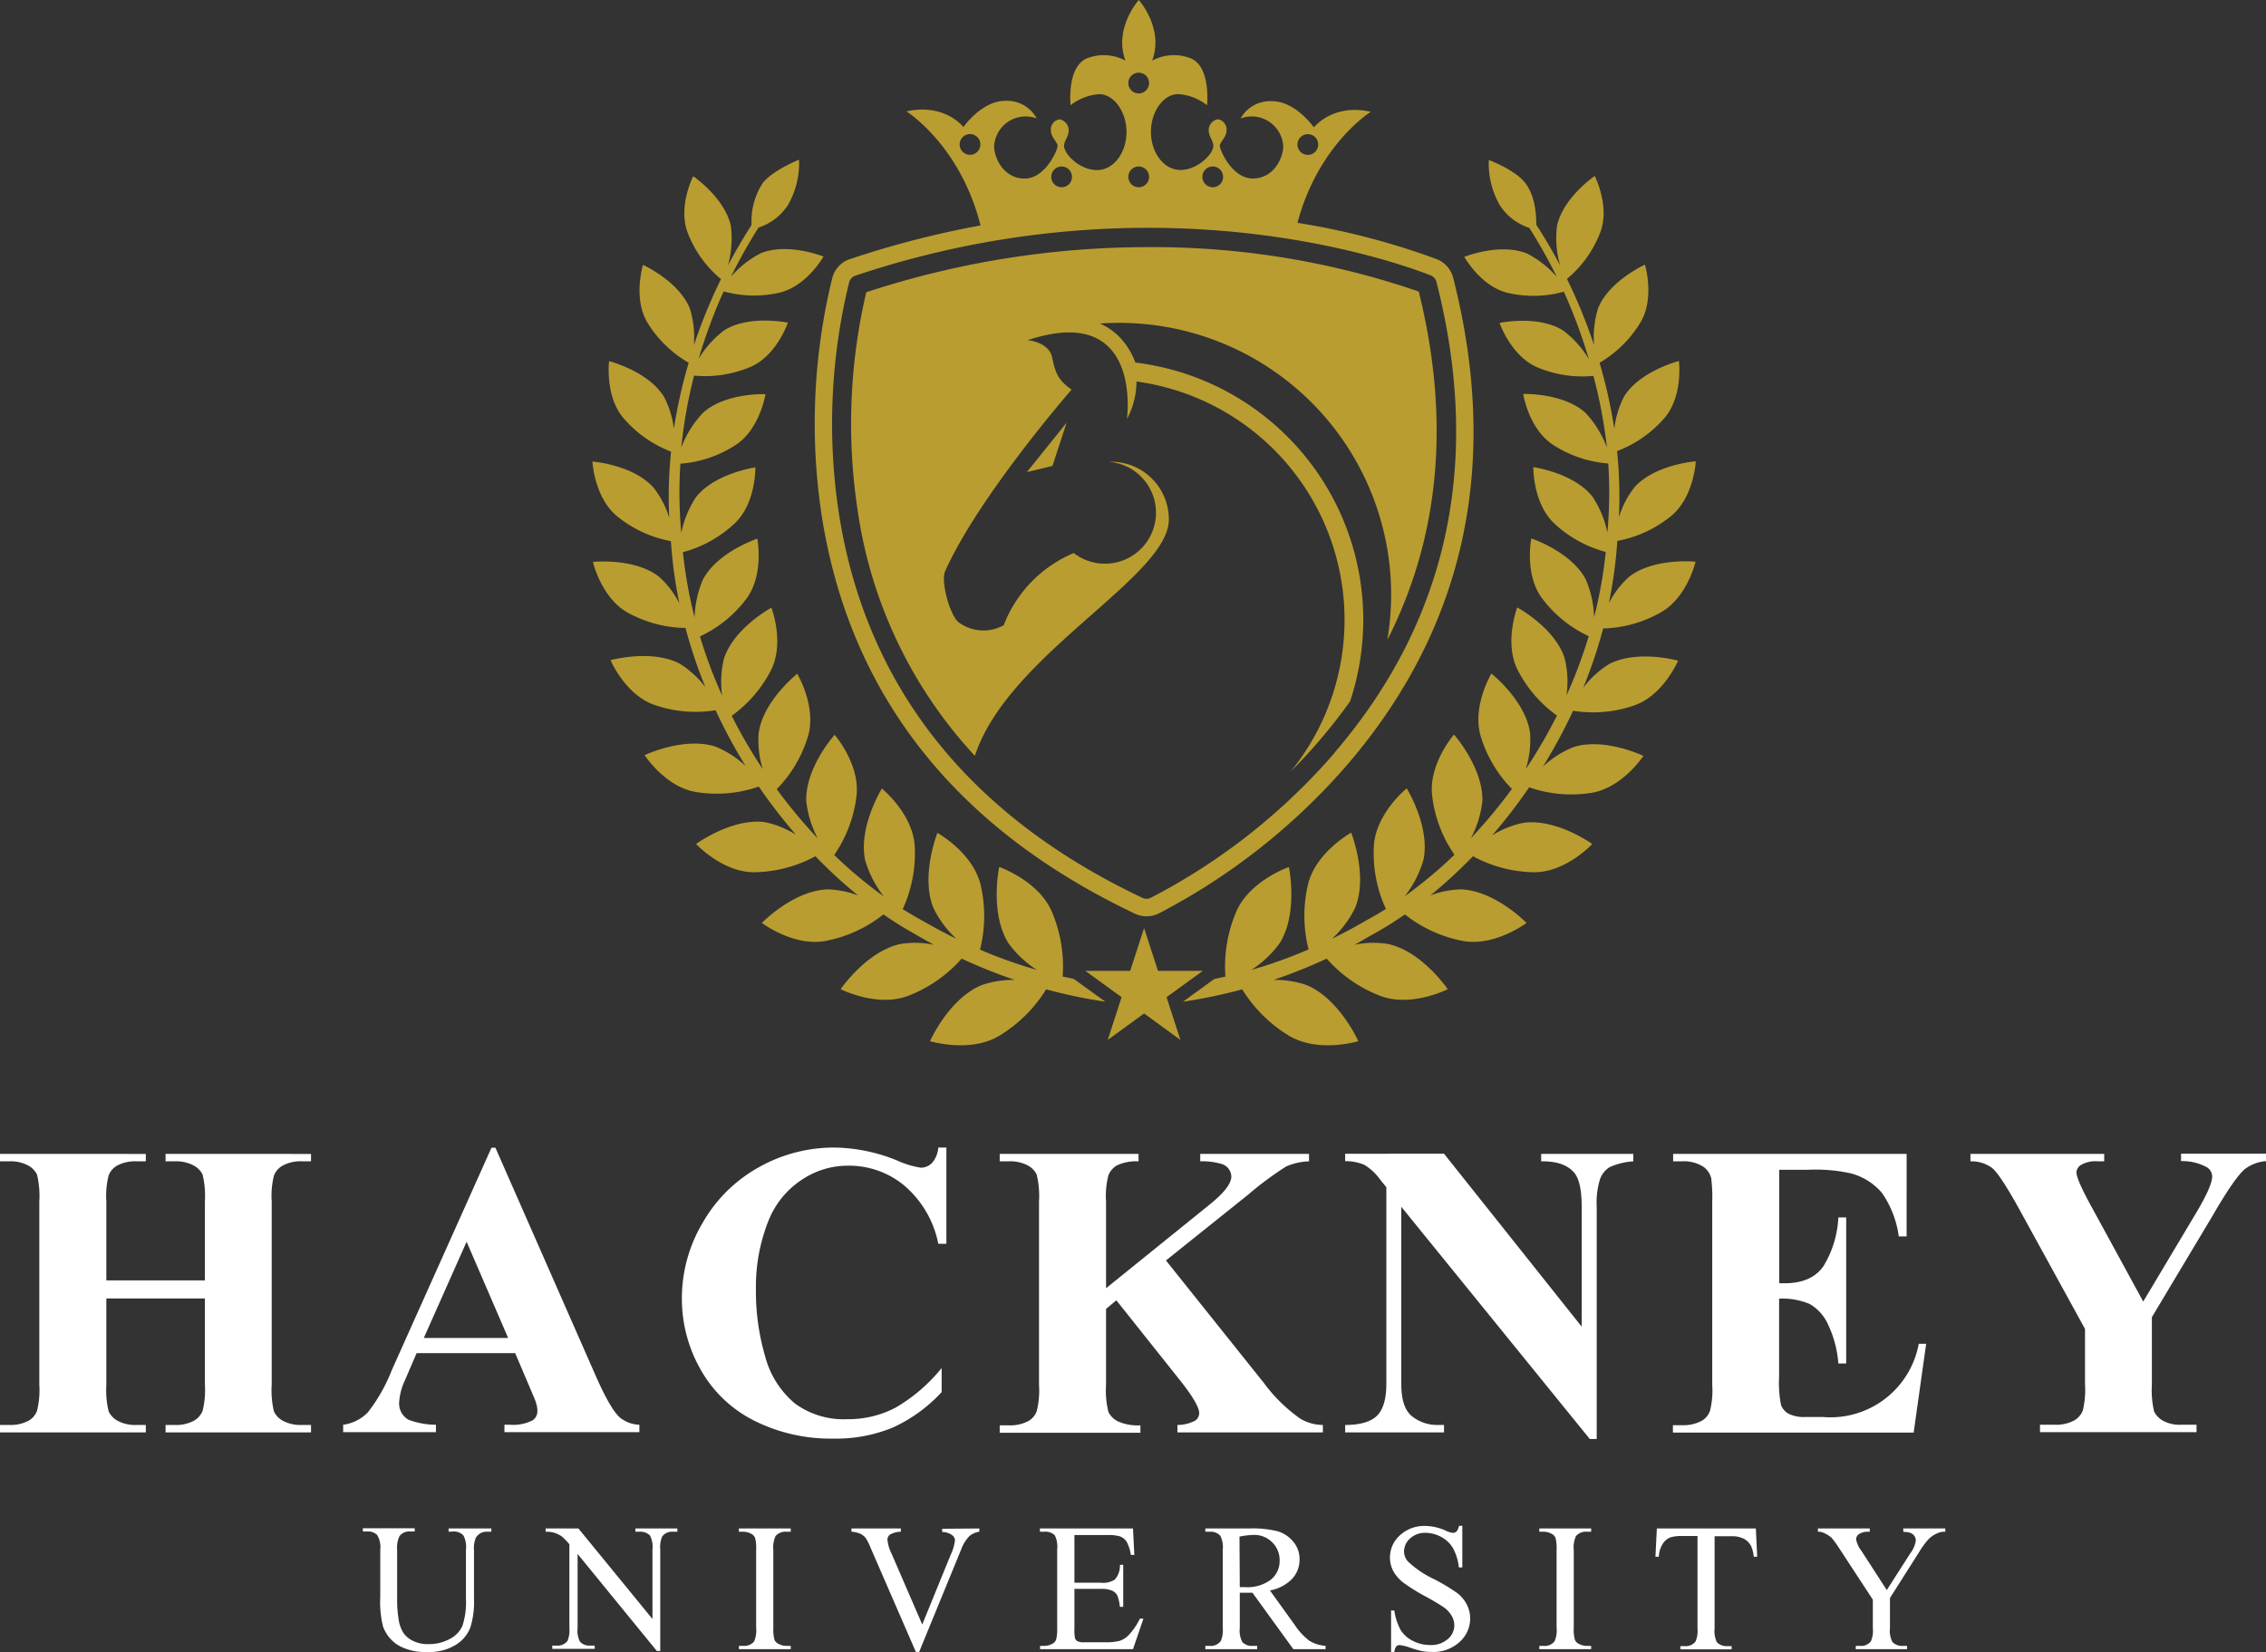 <svg xmlns="http://www.w3.org/2000/svg" viewBox="0 0 306 223.14"><rect x="0" y="0" width="306" height="223.14" fill="#333333" stroke="none"/><defs><style>.cls-1{fill:#b99d30;}.cls-2{fill:#fff;}</style></defs><g id="Layer_2" data-name="Layer 2"><g id="Layer_1-2" data-name="Layer 1"><path class="cls-1" d="M143.5,131.9a18.89,18.89,0,0,0-1.42-8.67c-1.78-4.28-7.15-6.13-7.15-6.13s-1.3,6.19,1.23,10.27A14.44,14.44,0,0,0,140,131a64.31,64.31,0,0,1-7.66-2.73,18.54,18.54,0,0,0,.11-8.64c-1-4.44-5.86-7.13-5.86-7.13s-2.3,5.75-.55,10.12a14.17,14.17,0,0,0,3.11,4.19c-1.5-.73-3-1.55-4.63-2.48-.87-.47-1.75-1-2.62-1.53a18,18,0,0,0,1.63-8.4c-.2-4.46-4.44-7.89-4.44-7.89s-3.21,5.17-2.26,9.67a14.42,14.42,0,0,0,2.51,4.89,58.81,58.81,0,0,1-6.69-5.59,17.66,17.66,0,0,0,3-7.87c.57-4.33-2.94-8.36-2.94-8.36s-4,4.44-3.83,9a14.27,14.27,0,0,0,1.55,5,71.65,71.65,0,0,1-5.54-6.66,17.2,17.2,0,0,0,4.18-7c1.29-4.08-1.41-8.58-1.41-8.58s-4.59,3.61-5.21,8a13,13,0,0,0,.56,4.89,69.41,69.41,0,0,1-4.2-7.22,17.27,17.27,0,0,0,5.27-6.09c1.93-3.72.09-8.51.09-8.51s-5,2.7-6.39,6.82a13.22,13.22,0,0,0-.26,5.06,64.65,64.65,0,0,1-3-8,16.61,16.61,0,0,0,6.21-5c2.5-3.26,1.54-8.2,1.54-8.2s-5.33,1.75-7.33,5.49a13.87,13.87,0,0,0-1.14,5.16,61.3,61.3,0,0,1-1.58-8.83,16.28,16.28,0,0,0,6.9-3.8c3-2.72,2.88-7.65,2.88-7.65s-5.44.78-8,4a13.72,13.72,0,0,0-2,4.83,59.4,59.4,0,0,1-.12-9.33,15.78,15.78,0,0,0,7.41-2.49c3.33-2.13,4.08-6.9,4.08-6.9S98,53,94.93,55.76A14,14,0,0,0,92,60.45a65.22,65.22,0,0,1,1.73-9.72,15.58,15.58,0,0,0,7.56-1.15c3.57-1.48,5.11-6,5.11-6s-5.16-1.08-8.55,1a13.44,13.44,0,0,0-3.51,3.89,71.65,71.65,0,0,1,3.38-9.11,15.35,15.35,0,0,0,7.49.18c3.7-.83,6-4.89,6-4.89s-4.8-1.92-8.44-.46a13.45,13.45,0,0,0-4.06,3.18,71.81,71.81,0,0,1,3.72-6.63,7.47,7.47,0,0,0,4-3.09,11.33,11.33,0,0,0,1.47-6.08S104.34,23,103,24.72a9.51,9.51,0,0,0-1.51,5.67Q99.81,33,98.3,35.86a13.61,13.61,0,0,0,.4-5.32c-.82-3.83-5.09-6.74-5.09-6.74s-2.11,4.14-.73,7.67a15.19,15.19,0,0,0,4.48,6.23,71.38,71.38,0,0,0-3.66,8.95,13.34,13.34,0,0,0-.55-5c-1.51-3.7-6.32-5.87-6.32-5.87s-1.39,4.53.62,7.83A15.79,15.79,0,0,0,93,49a67.38,67.38,0,0,0-2,8.92,12.59,12.59,0,0,0-1.36-4.37c-2.17-3.45-7.39-4.77-7.39-4.77s-.59,4.8,2,7.76A16,16,0,0,0,90.62,61a60.43,60.43,0,0,0-.25,8.94,12.45,12.45,0,0,0-2.11-4.07C85.46,62.74,80,62.34,80,62.34s.25,4.93,3.4,7.44a16.06,16.06,0,0,0,7.2,3.31,61.42,61.42,0,0,0,1.14,8.41A12.2,12.2,0,0,0,89,77.9c-3.35-2.6-8.93-2-8.93-2s1.13,4.9,4.74,6.87a16.63,16.63,0,0,0,7.76,2.05,66.09,66.09,0,0,0,2.69,8,13.06,13.06,0,0,0-3.47-3.18c-3.84-2-9.34-.47-9.34-.47s2,4.73,6,6.07a16.93,16.93,0,0,0,8.18.69,71.38,71.38,0,0,0,4.06,7.53,13.24,13.24,0,0,0-4.11-2.63C92.3,99.49,87.05,102,87.05,102s2.85,4.4,7.08,5a17.26,17.26,0,0,0,8.34-.76,71.1,71.1,0,0,0,5,6.49,12.78,12.78,0,0,0-4.22-1.69C98.78,110.49,94,114,94,114s3.64,3.92,8,3.81a17.77,17.77,0,0,0,8.11-2.16,65.81,65.81,0,0,0,5.76,5.3,12.22,12.22,0,0,0-4.15-.82c-4.61.17-8.84,4.53-8.84,4.53s4.35,3.29,8.72,2.41a18,18,0,0,0,7.7-3.56,46.29,46.29,0,0,0,4.18,2.61c.89.53,1.76,1,2.62,1.49a12.5,12.5,0,0,0-4.5-.11c-4.6,1-8.08,6.11-8.08,6.11s5,2.53,9.19.87a18.43,18.43,0,0,0,7.15-5,71.28,71.28,0,0,0,7.19,2.88,12.93,12.93,0,0,0-4.46.69c-4.45,1.81-7,7.58-7,7.58s5.43,1.66,9.39-.75a19,19,0,0,0,6.29-6.25,69.22,69.22,0,0,0,8,1.67L145,132.22Z"/><path class="cls-1" d="M224.23,82.74c3.61-2,4.74-6.87,4.74-6.87s-5.58-.57-8.93,2a12.2,12.2,0,0,0-2.78,3.6,61.42,61.42,0,0,0,1.14-8.41,16.06,16.06,0,0,0,7.2-3.31c3.15-2.51,3.4-7.44,3.4-7.44s-5.47.4-8.27,3.49a12.45,12.45,0,0,0-2.11,4.07,60.43,60.43,0,0,0-.25-8.94,16,16,0,0,0,6.35-4.41c2.61-3,2-7.76,2-7.76s-5.22,1.32-7.39,4.77A12.59,12.59,0,0,0,218,57.93,67.38,67.38,0,0,0,216,49a15.71,15.71,0,0,0,5.51-5.42c2-3.3.62-7.83.62-7.83s-4.81,2.17-6.32,5.87a13.34,13.34,0,0,0-.55,5,71.38,71.38,0,0,0-3.66-8.95,15.19,15.19,0,0,0,4.48-6.23c1.39-3.53-.73-7.67-.73-7.67s-4.27,2.91-5.09,6.74a13.44,13.44,0,0,0,.41,5.32q-1.51-2.85-3.21-5.47c0-1.23-.11-3.89-1.51-5.67s-4.9-3.08-4.9-3.08a11.33,11.33,0,0,0,1.47,6.08,7.47,7.47,0,0,0,4,3.09,71.81,71.81,0,0,1,3.72,6.63,13.45,13.45,0,0,0-4.06-3.18c-3.64-1.46-8.44.46-8.44.46s2.25,4.06,5.95,4.89a15.35,15.35,0,0,0,7.49-.18,71.65,71.65,0,0,1,3.38,9.11,13.44,13.44,0,0,0-3.51-3.89c-3.39-2.11-8.55-1-8.55-1s1.54,4.48,5.11,6a15.58,15.58,0,0,0,7.56,1.15A65.22,65.22,0,0,1,217,60.45a14,14,0,0,0-2.9-4.69c-3-2.72-8.41-2.55-8.41-2.55s.75,4.77,4.08,6.9a15.78,15.78,0,0,0,7.41,2.49,59.4,59.4,0,0,1-.12,9.33,13.72,13.72,0,0,0-2-4.83c-2.57-3.27-8-4-8-4s-.08,4.93,2.88,7.65a16.28,16.28,0,0,0,6.9,3.8,60,60,0,0,1-1.58,8.83,13.68,13.68,0,0,0-1.14-5.16c-2-3.74-7.33-5.49-7.33-5.49s-1,4.94,1.54,8.2a16.61,16.61,0,0,0,6.21,5,64.65,64.65,0,0,1-3,8,13.22,13.22,0,0,0-.26-5.06c-1.35-4.12-6.39-6.82-6.39-6.82s-1.84,4.79.09,8.51a17.27,17.27,0,0,0,5.27,6.09,69.41,69.41,0,0,1-4.2,7.22,13.43,13.43,0,0,0,.57-4.89c-.63-4.38-5.22-8-5.22-8s-2.7,4.5-1.41,8.58a17.2,17.2,0,0,0,4.18,7,71.65,71.65,0,0,1-5.54,6.66,14.07,14.07,0,0,0,1.55-5c.14-4.51-3.83-9-3.83-9s-3.51,4-2.94,8.36a17.52,17.52,0,0,0,3,7.87,59.78,59.78,0,0,1-6.7,5.59,14.42,14.42,0,0,0,2.51-4.89c.95-4.5-2.26-9.67-2.26-9.67s-4.24,3.43-4.44,7.89a18,18,0,0,0,1.63,8.4c-.87.55-1.74,1.06-2.62,1.53-1.58.93-3.12,1.75-4.63,2.48a14.17,14.17,0,0,0,3.11-4.19c1.75-4.37-.55-10.12-.55-10.12s-4.88,2.69-5.86,7.13a18.54,18.54,0,0,0,.11,8.64A64.31,64.31,0,0,1,169,131a14.44,14.44,0,0,0,3.82-3.62c2.53-4.08,1.23-10.27,1.23-10.27s-5.37,1.85-7.15,6.13a18.89,18.89,0,0,0-1.42,8.67l-1.5.32-4.23,3.07a69.22,69.22,0,0,0,8-1.67,19,19,0,0,0,6.29,6.25c4,2.41,9.39.75,9.39.75s-2.59-5.77-7-7.58a12.93,12.93,0,0,0-4.46-.69,71.28,71.28,0,0,0,7.19-2.88,18.43,18.43,0,0,0,7.15,5c4.23,1.66,9.19-.87,9.19-.87s-3.48-5.13-8.08-6.11a12.5,12.5,0,0,0-4.5.11c.86-.47,1.74-1,2.62-1.49a47.74,47.74,0,0,0,4.18-2.61,18,18,0,0,0,7.7,3.56c4.37.88,8.72-2.41,8.72-2.41s-4.23-4.36-8.84-4.53a12.22,12.22,0,0,0-4.15.82,65.81,65.81,0,0,0,5.76-5.3,17.77,17.77,0,0,0,8.11,2.16c4.37.11,8-3.81,8-3.81s-4.82-3.48-9.3-2.86a12.78,12.78,0,0,0-4.22,1.69,71.1,71.1,0,0,0,5-6.49,17.26,17.26,0,0,0,8.34.76c4.23-.64,7.08-5,7.08-5s-5.25-2.54-9.46-1.18a13.24,13.24,0,0,0-4.11,2.63A71.38,71.38,0,0,0,212.43,96a16.93,16.93,0,0,0,8.18-.69c4-1.34,6-6.07,6-6.07s-5.5-1.55-9.34.47a13.06,13.06,0,0,0-3.47,3.18,66.09,66.09,0,0,0,2.69-8A16.63,16.63,0,0,0,224.23,82.74Z"/><polygon class="cls-1" points="154.5 125.36 156.37 131.13 162.43 131.13 157.53 134.69 159.4 140.46 154.5 136.89 149.59 140.46 151.46 134.69 146.56 131.13 152.62 131.13 154.5 125.36"/><path class="cls-1" d="M191.59,39.38a110.23,110.23,0,0,0-36.61-6,122,122,0,0,0-38,6.09,78,78,0,0,0-1.14,29.63,61.63,61.63,0,0,0,15.81,33c4.42-13.68,26.19-24.14,26.19-31.94a7.78,7.78,0,0,0-7.78-7.79l-.45,0A6.89,6.89,0,1,1,145,74.7a17.32,17.32,0,0,0-9.46,9.75,5.63,5.63,0,0,1-5.92-.28c-1.25-.67-2.62-5.55-2-7,4.57-10.2,17.08-24.54,17.08-24.54-1.69-1.24-2.14-2-2.61-4.31-.43-2.16-3.33-2.37-3.33-2.37,15.63-5.2,13.42,10.64,13.42,10.64a10.67,10.67,0,0,0,1.29-5.06,32.49,32.49,0,0,1,20.84,52.66c1.3-1.3,2.6-2.69,3.87-4.18,1.49-1.73,2.86-3.49,4.14-5.29a35,35,0,0,0-29-45.75,9.91,9.91,0,0,0-1.79-3.06,8.27,8.27,0,0,0-3-2.21c.87-.06,1.74-.09,2.62-.09a36.71,36.71,0,0,1,36.71,36.7,37.35,37.35,0,0,1-.51,6.12C194.45,72.44,195.88,56.69,191.59,39.38Z"/><polygon class="cls-1" points="144.03 57.1 138.67 63.76 142.13 62.93 144.03 57.1"/><path class="cls-1" d="M196.23,37.5A3.66,3.66,0,0,0,194,35a99,99,0,0,0-18.79-4.9c2.82-10.61,9.91-15,9.91-15-5.16-1.17-7.69,2.11-7.69,2.11s-2.46-3.54-5.65-3.54A4.56,4.56,0,0,0,167.53,16a4.27,4.27,0,0,1,5.76,3.75c0,1.58-1.29,4.36-4.11,4.36s-4.46-3.88-4.46-4.4.91-1.17.91-2.1a1.38,1.38,0,0,0-1.19-1.5,1.52,1.52,0,0,0-1.22,1.5c0,.79.63,1.42.63,2.09,0,1.09-2.13,3.26-4.43,3.26s-4-2.41-4-5.14,1.67-5.11,3.69-5.11A7.1,7.1,0,0,1,163,14.21s.53-5-2.06-6.27a6.2,6.2,0,0,0-5.35.25C157.22,3.83,153.78,0,153.78,0s-3.43,3.83-1.8,8.19a6.2,6.2,0,0,0-5.35-.25c-2.59,1.31-2.06,6.27-2.06,6.27a7.1,7.1,0,0,1,3.86-1.49c2,0,3.69,2.38,3.69,5.11s-1.67,5.14-4,5.14-4.43-2.17-4.43-3.26c0-.67.63-1.3.63-2.09a1.52,1.52,0,0,0-1.22-1.5,1.38,1.38,0,0,0-1.19,1.5c0,.93.91,1.58.91,2.1s-1.64,4.4-4.46,4.4-4.11-2.78-4.11-4.36A4.26,4.26,0,0,1,140,16a4.56,4.56,0,0,0-4.25-2.38c-3.19,0-5.65,3.54-5.65,3.54s-2.53-3.28-7.69-2.11c0,0,7.26,4.52,10,15.4A127.78,127.78,0,0,0,114.77,35a3.64,3.64,0,0,0-2.38,2.54A82.74,82.74,0,0,0,111,69.89c3.84,24,18,42,42.24,53.51a3.69,3.69,0,0,0,3.2,0A86.22,86.22,0,0,0,182,103.22C197.85,84.72,202.64,62.62,196.23,37.5ZM176.6,18.12a1.4,1.4,0,1,1-1.39,1.4A1.4,1.4,0,0,1,176.6,18.12Zm-12.84,4.37a1.4,1.4,0,1,1-1.39,1.39A1.39,1.39,0,0,1,163.76,22.49Zm-10-12.67a1.4,1.4,0,1,1-1.39,1.4A1.39,1.39,0,0,1,153.78,9.82Zm0,12.67a1.4,1.4,0,1,1-1.39,1.39A1.39,1.39,0,0,1,153.78,22.49Zm-10.4,0a1.4,1.4,0,1,1-1.4,1.39A1.4,1.4,0,0,1,143.38,22.49ZM131,20.91a1.4,1.4,0,1,1,1.39-1.39A1.4,1.4,0,0,1,131,20.91Zm49.23,80.77a83.64,83.64,0,0,1-24.82,19.58,1.34,1.34,0,0,1-.58.14,1.18,1.18,0,0,1-.56-.13C130.79,110.15,117,92.73,113.31,69.52a80.27,80.27,0,0,1,1.36-31.39,1.3,1.3,0,0,1,.85-.9A124.33,124.33,0,0,1,155,30.77c20.06,0,34.3,4.91,38.19,6.42a1.31,1.31,0,0,1,.79.89C200.17,62.41,195.54,83.81,180.2,101.68Z"/><path class="cls-2" d="M60.58,206.89v-.44h5.77v.44h-.61a1.66,1.66,0,0,0-1.48.81,3.65,3.65,0,0,0-.25,1.73V216a11.53,11.53,0,0,1-.49,3.81,4.77,4.77,0,0,1-1.91,2.32,6.77,6.77,0,0,1-3.88,1,7.26,7.26,0,0,1-4-.93,5,5,0,0,1-2-2.49,13.69,13.69,0,0,1-.38-4v-6.38a3.15,3.15,0,0,0-.42-2,1.72,1.72,0,0,0-1.34-.47H49v-.44h7v.44h-.62a1.61,1.61,0,0,0-1.44.64,3.54,3.54,0,0,0-.31,1.8v7.11a15.29,15.29,0,0,0,.18,2.18,4.81,4.81,0,0,0,.63,1.91,3.36,3.36,0,0,0,1.32,1.13,4.48,4.48,0,0,0,2.11.44,5.87,5.87,0,0,0,2.86-.69,3.7,3.7,0,0,0,1.72-1.79,10.22,10.22,0,0,0,.47-3.68v-6.61a3.33,3.33,0,0,0-.34-1.91,1.77,1.77,0,0,0-1.39-.53Z"/><path class="cls-2" d="M73.68,206.45h4.43l10,12.23v-9.41a3.25,3.25,0,0,0-.34-1.87,1.79,1.79,0,0,0-1.41-.51h-.56v-.44h5.67v.44h-.57a1.66,1.66,0,0,0-1.47.63,3.55,3.55,0,0,0-.27,1.75V223H88.7L78,209.89v10a3.25,3.25,0,0,0,.33,1.87,1.78,1.78,0,0,0,1.4.51h.58v.44H74.58v-.44h.57a1.67,1.67,0,0,0,1.48-.63,3.71,3.71,0,0,0,.26-1.75V208.59a8.08,8.08,0,0,0-1.07-1.1,4.25,4.25,0,0,0-1.08-.49,3.87,3.87,0,0,0-1.06-.11Z"/><path class="cls-2" d="M106.78,222.31v.44h-7v-.44h.58a1.77,1.77,0,0,0,1.47-.59,3.72,3.72,0,0,0,.28-1.85V209.33a5.58,5.58,0,0,0-.15-1.63,1.15,1.15,0,0,0-.49-.52,2.36,2.36,0,0,0-1.11-.29h-.58v-.44h7v.44h-.59a1.75,1.75,0,0,0-1.46.59,3.56,3.56,0,0,0-.3,1.85v10.54a5.47,5.47,0,0,0,.16,1.63,1.06,1.06,0,0,0,.51.52,2.2,2.2,0,0,0,1.09.29Z"/><path class="cls-2" d="M132.25,206.45v.44a2.65,2.65,0,0,0-1.31.56,5,5,0,0,0-1.13,1.8l-5.69,13.88h-.44l-6.11-14.06a7.43,7.43,0,0,0-.66-1.32,2.13,2.13,0,0,0-.74-.59,3.43,3.43,0,0,0-1.19-.27v-.44h6.67v.44a3,3,0,0,0-1.47.39.86.86,0,0,0-.34.71,5.44,5.44,0,0,0,.56,1.87l4.14,9.56,3.85-9.44a6.3,6.3,0,0,0,.57-1.93.91.91,0,0,0-.35-.67,2.34,2.34,0,0,0-1.18-.45l-.2,0v-.44Z"/><path class="cls-2" d="M145.09,207.34v6.44h3.58a2.91,2.91,0,0,0,1.86-.42,2.71,2.71,0,0,0,.7-2h.45v5.68h-.45a5.84,5.84,0,0,0-.34-1.53,1.48,1.48,0,0,0-.71-.66,3.58,3.58,0,0,0-1.51-.24h-3.58V220a5.23,5.23,0,0,0,.09,1.31.83.83,0,0,0,.34.38,2.08,2.08,0,0,0,.91.13h2.77a7.48,7.48,0,0,0,2-.19,3.06,3.06,0,0,0,1.2-.76,9,9,0,0,0,1.53-2.24h.48L153,222.75H140.45v-.44H141a2.25,2.25,0,0,0,1.1-.28,1,1,0,0,0,.52-.58,5.67,5.67,0,0,0,.14-1.57V209.29a3.49,3.49,0,0,0-.32-1.92,1.84,1.84,0,0,0-1.44-.48h-.57v-.44H153l.18,3.57h-.47a5.52,5.52,0,0,0-.56-1.77,1.87,1.87,0,0,0-.91-.73,5.41,5.41,0,0,0-1.69-.18Z"/><path class="cls-2" d="M179,222.75h-4.35l-5.52-7.62c-.41,0-.74,0-1,0h-.33l-.38,0v4.74a3.28,3.28,0,0,0,.34,1.91,1.71,1.71,0,0,0,1.37.53h.64v.44h-7v-.44h.61a1.65,1.65,0,0,0,1.48-.67,3.76,3.76,0,0,0,.26-1.77V209.33a3.37,3.37,0,0,0-.34-1.91,1.78,1.78,0,0,0-1.4-.53h-.61v-.44h5.94a13.82,13.82,0,0,1,3.83.38,4.32,4.32,0,0,1,2.09,1.39,3.61,3.61,0,0,1,.86,2.42,3.75,3.75,0,0,1-1,2.61,5.53,5.53,0,0,1-3,1.57l3.36,4.67a8.36,8.36,0,0,0,2,2.15,5.05,5.05,0,0,0,2.16.67Zm-11.58-8.38h.68a5.25,5.25,0,0,0,3.51-1,3.23,3.23,0,0,0,1.19-2.57,3.35,3.35,0,0,0-1-2.48,3.42,3.42,0,0,0-2.53-1,11,11,0,0,0-1.89.23Z"/><path class="cls-2" d="M197.47,206.08v5.63H197a6.79,6.79,0,0,0-.78-2.58,4,4,0,0,0-1.59-1.53,4.47,4.47,0,0,0-2.14-.56,2.92,2.92,0,0,0-2.07.76,2.35,2.35,0,0,0-.82,1.74,2.09,2.09,0,0,0,.52,1.36,13.34,13.34,0,0,0,3.55,2.4,26.22,26.22,0,0,1,3.12,1.88,4.64,4.64,0,0,1,1.29,1.55,4.05,4.05,0,0,1,.45,1.86,4.23,4.23,0,0,1-1.44,3.2,5.22,5.22,0,0,1-3.7,1.34,8,8,0,0,1-1.33-.11,14.07,14.07,0,0,1-1.55-.44,7.07,7.07,0,0,0-1.48-.38.65.65,0,0,0-.48.18,1.54,1.54,0,0,0-.26.75h-.44v-5.6h.44a7.69,7.69,0,0,0,.85,2.63,4,4,0,0,0,1.61,1.45,5,5,0,0,0,2.39.58,3.38,3.38,0,0,0,2.37-.8,2.41,2.41,0,0,0,.88-1.87,2.57,2.57,0,0,0-.33-1.22,3.74,3.74,0,0,0-1-1.14,29.77,29.77,0,0,0-2.56-1.53,25,25,0,0,1-3-1.87,5,5,0,0,1-1.34-1.54,3.87,3.87,0,0,1-.46-1.85,4,4,0,0,1,1.35-3,4.82,4.82,0,0,1,3.43-1.26,7,7,0,0,1,2.75.63,2.87,2.87,0,0,0,.95.3.72.72,0,0,0,.51-.18,1.56,1.56,0,0,0,.32-.75Z"/><path class="cls-2" d="M214.87,222.31v.44h-7v-.44h.58a1.73,1.73,0,0,0,1.46-.59,3.57,3.57,0,0,0,.29-1.85V209.33a5.58,5.58,0,0,0-.15-1.63,1.13,1.13,0,0,0-.5-.52,2.29,2.29,0,0,0-1.1-.29h-.58v-.44h7v.44h-.59a1.75,1.75,0,0,0-1.46.59,3.56,3.56,0,0,0-.3,1.85v10.54a5.14,5.14,0,0,0,.16,1.63,1.08,1.08,0,0,0,.5.52,2.26,2.26,0,0,0,1.1.29Z"/><path class="cls-2" d="M237.11,206.45l.18,3.82h-.46a4.76,4.76,0,0,0-.36-1.44,2.41,2.41,0,0,0-1-1,3.5,3.5,0,0,0-1.63-.33h-2.3v12.46a3.37,3.37,0,0,0,.32,1.87,1.82,1.82,0,0,0,1.41.51h.57v.44h-6.92v-.44h.58a1.66,1.66,0,0,0,1.47-.63,3.71,3.71,0,0,0,.26-1.75V207.47h-2a5.51,5.51,0,0,0-1.62.17,2.14,2.14,0,0,0-1.07.88,3.42,3.42,0,0,0-.53,1.75h-.46l.19-3.82Z"/><path class="cls-2" d="M257,206.45h5.69v.44h-.31a2.57,2.57,0,0,0-.92.28,3.57,3.57,0,0,0-1.09.79,11.6,11.6,0,0,0-1.22,1.69l-3.93,6.19v4.09a3.23,3.23,0,0,0,.34,1.87,1.84,1.84,0,0,0,1.44.51h.53v.44h-6.93v-.44h.58a1.66,1.66,0,0,0,1.47-.63,3.59,3.59,0,0,0,.26-1.75v-3.86l-4.47-6.83a16,16,0,0,0-1.08-1.51,4,4,0,0,0-1.17-.72,1.6,1.6,0,0,0-.7-.12v-.44h7v.44h-.36a2.07,2.07,0,0,0-1,.27.84.84,0,0,0-.48.79,3.8,3.8,0,0,0,.74,1.56l3.4,5.26,3.2-5a3.69,3.69,0,0,0,.72-1.68,1.11,1.11,0,0,0-.17-.6,1.21,1.21,0,0,0-.5-.42,2.45,2.45,0,0,0-1-.15Z"/><path class="cls-2" d="M14.36,175.38v11.67a11.93,11.93,0,0,0,.32,3.61,2.91,2.91,0,0,0,1.25,1.27,5,5,0,0,0,2.51.54h1.25v1H0v-1H1.25a5.21,5.21,0,0,0,2.64-.59A2.53,2.53,0,0,0,5,190.55a11.49,11.49,0,0,0,.31-3.5V162.27A12.47,12.47,0,0,0,5,158.66a2.77,2.77,0,0,0-1.24-1.26,5,5,0,0,0-2.51-.54H0v-1H19.69v1H18.44a5.15,5.15,0,0,0-2.63.58,2.58,2.58,0,0,0-1.14,1.33,11.2,11.2,0,0,0-.31,3.5v10.67H27.67V162.27a12.47,12.47,0,0,0-.31-3.61,2.75,2.75,0,0,0-1.25-1.26,5.08,5.08,0,0,0-2.53-.54H22.36v-1H42v1H40.8a5.05,5.05,0,0,0-2.63.58A2.58,2.58,0,0,0,37,158.77a11.2,11.2,0,0,0-.31,3.5v24.78a12.06,12.06,0,0,0,.31,3.61,2.81,2.81,0,0,0,1.25,1.27,5.07,5.07,0,0,0,2.52.54H42v1H22.36v-1h1.22a5.11,5.11,0,0,0,2.64-.59,2.67,2.67,0,0,0,1.14-1.33,11.49,11.49,0,0,0,.31-3.5V175.38Z"/><path class="cls-2" d="M69.57,182.77H56.26l-1.58,3.67a8.12,8.12,0,0,0-.78,3,2.5,2.5,0,0,0,1.28,2.33,10.66,10.66,0,0,0,3.69.67v1H46.34v-1a5.67,5.67,0,0,0,3.34-1.68,22.5,22.5,0,0,0,3.22-5.68l13.47-30.06h.53l13.58,30.89c1.3,2.93,2.36,4.77,3.2,5.53a4.41,4.41,0,0,0,2.66,1v1H68.12v-1h.75a5.77,5.77,0,0,0,3.08-.61,1.5,1.5,0,0,0,.62-1.28,3.42,3.42,0,0,0-.17-1c0-.17-.32-.86-.83-2.08Zm-.95-2.05-5.61-13-5.78,13Z"/><path class="cls-2" d="M127.8,155V168h-1.09a13.89,13.89,0,0,0-4.55-7.83,11.65,11.65,0,0,0-7.56-2.72,11.1,11.1,0,0,0-6.47,2,11.79,11.79,0,0,0-4.3,5.3,24,24,0,0,0-1.75,9.33,31.31,31.31,0,0,0,1.27,9.21,12.35,12.35,0,0,0,4,6.28,11.13,11.13,0,0,0,7.06,2.12,13.72,13.72,0,0,0,6.51-1.55,22.62,22.62,0,0,0,6.24-5.36v3.25a20.58,20.58,0,0,1-6.6,4.79,20,20,0,0,1-8,1.49,23,23,0,0,1-10.71-2.42A17.05,17.05,0,0,1,94.62,185a19.29,19.29,0,0,1-2.54-9.63,20,20,0,0,1,2.82-10.23,19.79,19.79,0,0,1,7.61-7.5A20.66,20.66,0,0,1,112.69,155a23.12,23.12,0,0,1,8.39,1.72,12.63,12.63,0,0,0,3.25,1,2.13,2.13,0,0,0,1.54-.65,3.61,3.61,0,0,0,.84-2.07Z"/><path class="cls-2" d="M157.45,170.25l13.25,16.58a21.52,21.52,0,0,0,4.83,4.75,6,6,0,0,0,3.11.89v1H159v-1a5.18,5.18,0,0,0,2.4-.59,1.24,1.24,0,0,0,.54-1q0-1.17-2.55-4.39l-8.64-10.86-1.39,1.16v10.28a11.82,11.82,0,0,0,.33,3.67A2.83,2.83,0,0,0,151,192a6.56,6.56,0,0,0,3,.52v1H135v-1h1.25a5.21,5.21,0,0,0,2.64-.59,2.53,2.53,0,0,0,1.11-1.33,11.49,11.49,0,0,0,.31-3.5V162.27a12.47,12.47,0,0,0-.31-3.61,2.77,2.77,0,0,0-1.24-1.26,5,5,0,0,0-2.51-.54H135v-1h18.75v1a6.16,6.16,0,0,0-2.92.55,2.7,2.7,0,0,0-1.14,1.31,11,11,0,0,0-.33,3.55V174l14-11.31q2.92-2.35,2.92-3.78a1.84,1.84,0,0,0-1.2-1.66,9.09,9.09,0,0,0-3-.39v-1h14.69v1a8.46,8.46,0,0,0-3.1.7,45.7,45.7,0,0,0-5.18,3.85Z"/><path class="cls-2" d="M195,155.83l18.59,23.36V163c0-2.26-.33-3.79-1-4.59q-1.34-1.6-4.47-1.55v-1h12.44v1a9.18,9.18,0,0,0-3.2.79,3.17,3.17,0,0,0-1.28,1.58,10.71,10.71,0,0,0-.46,3.77v31.36h-.94L189.23,163v23.94c0,2.17.5,3.63,1.49,4.39a5.45,5.45,0,0,0,3.4,1.14H195v1H181.65v-1c2.08,0,3.52-.45,4.33-1.28s1.23-2.25,1.23-4.25V160.36l-.81-1a7.51,7.51,0,0,0-2.11-2,6.33,6.33,0,0,0-2.64-.52v-1Z"/><path class="cls-2" d="M240.27,158v15.33H241q3.58,0,5.2-2.25a13.81,13.81,0,0,0,2.05-6.64h1.06v19.72h-1.06a14.79,14.79,0,0,0-1.4-5.28,6,6,0,0,0-2.49-2.76,9.45,9.45,0,0,0-4.11-.71V186a15,15,0,0,0,.27,3.81,2.28,2.28,0,0,0,1,1.14,4.72,4.72,0,0,0,2.34.44h2.25a12.13,12.13,0,0,0,13-9.89h1l-1.69,12H225.91v-1h1.25a5.21,5.21,0,0,0,2.64-.59,2.53,2.53,0,0,0,1.11-1.33,11.15,11.15,0,0,0,.31-3.5V162.27a20.09,20.09,0,0,0-.14-3.14,2.74,2.74,0,0,0-1-1.5,4.84,4.84,0,0,0-2.89-.77h-1.25v-1h31.53V167h-1.06a13.5,13.5,0,0,0-2.26-5.86A8.33,8.33,0,0,0,250,158.5a22,22,0,0,0-5.83-.5Z"/><path class="cls-2" d="M306,155.83v1a5.47,5.47,0,0,0-2.86,1.08c-.92.78-2.39,2.9-4.39,6.36l-8.16,13.64v9.11a12.7,12.7,0,0,0,.3,3.63,2.93,2.93,0,0,0,1.21,1.25,4.64,4.64,0,0,0,2.4.54h2.12v1H275.48v-1h2a5.11,5.11,0,0,0,2.64-.59,2.67,2.67,0,0,0,1.14-1.33,11.62,11.62,0,0,0,.3-3.5V179.5l-8.86-16.14c-1.76-3.19-3-5.06-3.72-5.63a4.73,4.73,0,0,0-2.89-.87v-1h18.06v1h-.81a4,4,0,0,0-2.29.47,1.27,1.27,0,0,0-.65,1c0,.67.74,2.34,2.22,5l6.8,12.47,6.78-11.36q2.54-4.17,2.53-5.53a1.48,1.48,0,0,0-.72-1.25,6.89,6.89,0,0,0-3.48-.83v-1Z"/></g></g></svg>